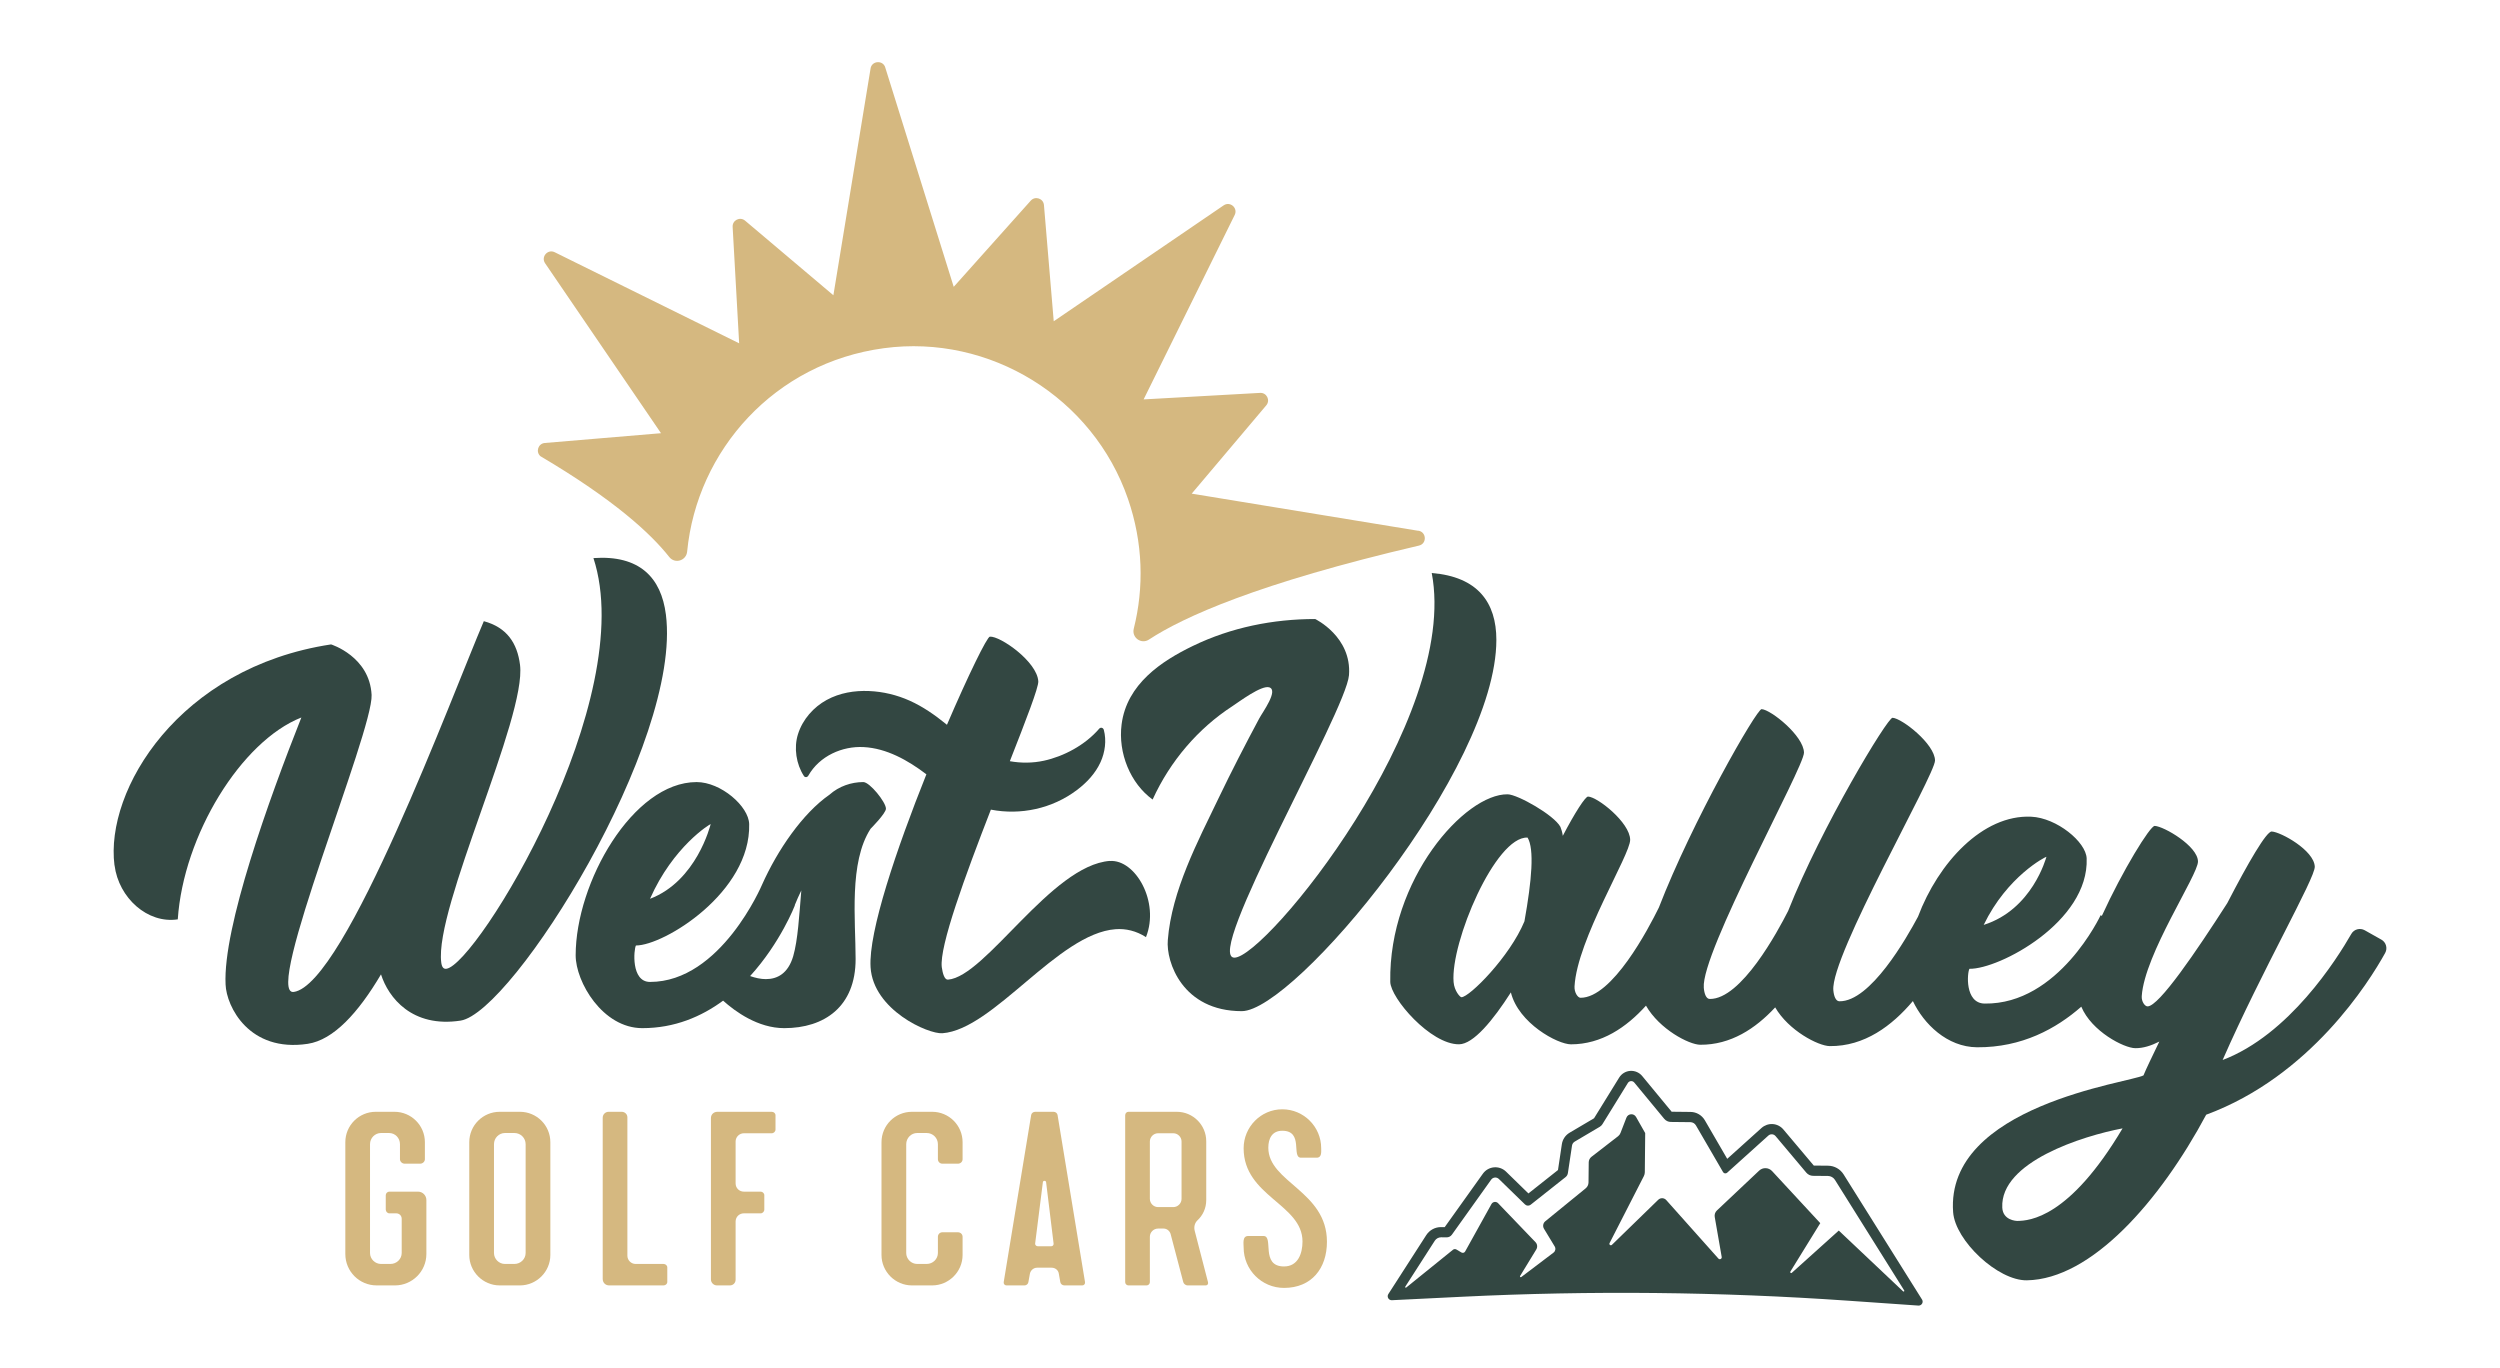 <?xml version="1.0" encoding="UTF-8"?>
<svg id="Layer_1" data-name="Layer 1" xmlns="http://www.w3.org/2000/svg" viewBox="0 0 721.13 394.53">
  <defs>
    <style>
      .cls-1 {
        fill: #d5b880;
      }

      .cls-1, .cls-2 {
        stroke-width: 0px;
      }

      .cls-2 {
        fill: #334742;
      }
    </style>
  </defs>
  <g>
    <path class="cls-2" d="m33.02,249.59c-2.76-21.7,18.55-57.04,62.48-63.71,0,0,11.13,3.45,11.69,14.58.48,10.52-31.44,86.88-22.46,85.67,14.85-2.1,45.82-85.95,54.83-106.95,6.65,1.8,9.65,6.33,10.44,12.59,1.93,15.13-24.73,70.13-22.72,85.87.18,1.38.67,1.92,1.51,1.8,8.81-1.34,55.69-77.79,42.39-118.46,13.29-.93,19.54,5.6,20.9,16.3,4.71,36.99-44.28,114.85-59.24,117.12-13.99,2.13-20.81-6.65-22.94-13.34-6.57,11.12-13.71,18.91-21.12,20.03-16.93,2.57-23.47-10.77-23.71-17.12-.8-16.39,12.47-53.31,21.86-77.01-17.38,6.85-34.03,33.99-35.65,58.23-8.67,1.32-17.04-6.14-18.24-15.61Z"/>
    <path class="cls-2" d="m255.55,233.26c0-1.88-4.68-7.67-6.53-7.67-3.45,0-7.03,1.21-9.74,3.63-7.77,5.39-15.04,16.03-19.48,26,0,0-11.84,28.02-32.3,28.02-5.55,0-4.68-9.43-4.07-10.51,8.14,0,33.16-15.36,32.67-35.02-.12-5.12-8.14-12.12-15.16-12.12-18.37,0-34.89,28.96-34.89,49.97,0,7.68,7.77,21.01,19.23,21.01,9.32,0,17.05-3.33,23.3-7.93,3.46,3.11,10.03,7.93,17.63,7.93,11.59,0,20.59-6.2,20.59-19.93,0-11.18-1.97-27.89,4.32-37.58,0,0,4.43-4.45,4.43-5.8Zm-50.55,4.45c-.12.4-4.06,16.43-17.5,21.55,6.66-15.08,17.26-21.55,17.5-21.55Zm23.8,38.12c-1.48,4.98-4.56,6.6-7.89,6.6-1.5,0-3.05-.36-4.54-.88,8.79-9.65,12.92-20.4,12.92-20.4l-.05-.03c.6-1.43,1.19-2.86,1.9-4.28-.61,7.27-.98,14.27-2.34,18.99Z"/>
    <path class="cls-2" d="m320.15,248.33c-16.91,1.26-35.86,33.44-46.71,34.25-.99.07-1.52-1.74-1.78-3.58-.74-6,6.76-26.41,14.16-45.46,8.54,1.66,17.69-.26,24.84-5.67,2.78-2.1,5.3-4.74,6.8-8.04,1.3-2.85,1.75-6.26.94-9.29-.18-.65-.91-.84-1.34-.34-4.05,4.71-10.22,7.99-15.95,9.23-3.23.7-6.57.72-9.82.14,4.68-11.91,8.32-21.31,8.21-23.05-.35-5.7-11.01-13.1-13.97-12.88-.8.06-6.14,10.9-12.38,25.43-.1-.08-.19-.16-.29-.24-3.24-2.63-6.68-5.02-10.42-6.7-3.73-1.68-7.73-2.63-11.75-2.8-4.19-.18-8.48.52-12.23,2.57-3.75,2.05-6.93,5.56-8.29,9.9-1.23,3.94-.5,8.63,1.72,12.04.32.49.99.4,1.28-.11,3.22-5.68,9.81-8.57,15.98-8.23,6.56.35,12.68,3.75,18.07,7.85-8.56,21.39-16.74,45.43-16.1,55.66.77,12.32,16.63,19.33,20.72,19.03,14.79-1.1,33.31-28.77,49.94-30.01,2.96-.22,5.98.48,8.78,2.29,4.04-10.2-3.1-22.51-10.43-21.96Z"/>
    <path class="cls-2" d="m379.37,178.56s10.59,5.09,9.75,16.2c-.85,10.49-42.09,81.48-33.05,81.48s64.97-68.67,56.92-110.95c13.28,1.08,18.64,8.49,18.64,19.29,0,37.34-58.33,107.09-73.44,107.09-17.09,0-21.89-14.2-21.33-20.52,1.1-14.22,8.7-28.54,14.64-40.91,3.73-7.77,7.67-15.41,11.72-22.98.99-1.85,5.62-8.11,2.92-8.99-2.23-.73-8.79,4.21-10.7,5.46-9.77,6.35-17.9,15.76-22.96,26.9-6.39-4.61-10.02-13.4-8.95-21.69,1.5-11.64,11.54-18.25,20.54-22.61,11.08-5.37,23.23-7.77,35.31-7.77Z"/>
    <path class="cls-2" d="m686.88,271.02c-1.69-.95-3.08-1.73-4.76-2.68-1.37-.77-3.11-.31-3.88,1.05-4.22,7.37-17.94,29.09-37.12,36.37,11.42-26.03,26.73-52.48,26.58-55.79-.22-4.71-9.78-9.99-12.42-10.12-1.51-.08-6.79,8.99-12.82,20.66-8.89,13.85-19.71,29.82-23,29.78-.76,0-1.78-1.37-1.67-2.95.79-12.13,16.26-34.96,16.22-38.84-.05-4.47-9.83-10.15-12.48-10.27-1.32-.06-9.25,12.84-15.25,25.96-.13-.08-.2-.12-.34-.21,0,0-12.05,25.8-33.47,25.5-5.81-.08-5.02-9.02-4.38-10.03,8.53.17,34.51-13.55,33.81-31.85-.19-4.76-8.63-11.68-15.99-12.02-13.99-.65-26.81,13.28-32.66,28.84-3.27,6.12-13.73,24.56-22.69,24.4-1.03-.02-1.58-1.47-1.73-3.17-.85-9.92,29.38-62.18,29.33-66.29-.06-4.76-9.52-12.15-12.25-12.32-1.44-.09-20.49,31.43-30.12,55.72-2.96,5.83-13.54,25.52-22.61,25.39-1.03,0-1.58-1.5-1.72-3.23-.86-10.13,28.96-63.63,28.9-67.82-.08-4.84-9.52-12.38-12.22-12.55-1.41-.09-20,32.32-29.64,57.23-2.99,6.08-13.45,26.07-22.6,26.03-.78,0-1.82-1.51-1.73-3.27.73-13.55,16.12-37.99,16.05-42.31-.07-4.99-9.45-12.39-12.15-12.46-.77-.02-3.78,4.61-7.28,11.33-.15-1.09-.42-1.91-.69-2.59-1.85-3.43-12.36-9.34-15.2-9.39-12.35-.21-34.36,24.54-33.88,54.09.07,4.7,11.61,18.08,19.84,18.02,4.12-.03,9.8-6.9,14.95-14.97,2.19,8.89,13.48,14.98,17.34,14.98,8.8-.01,15.96-4.87,21.63-11.16,3.88,6.79,12.4,11.25,15.65,11.28,8.8.06,15.95-4.67,21.62-10.78,3.87,6.7,12.45,11.13,15.73,11.17,10.03.1,17.96-5.86,23.99-12.99,3.11,6.54,9.84,13.27,18.53,13.33,12.92.08,22.8-5.36,30.05-11.71,2.97,7.12,12.32,11.95,15.58,11.97,2.28.02,4.55-.71,6.93-1.91-2.1,4.38-3.83,7.92-4.57,9.76-3.77,2.08-57.19,8.66-54.91,39.47.61,8.21,12.91,19.78,21.27,19.64,18.61-.3,38.37-22.81,51.73-47.77,30.03-11.09,46.97-38.26,51.62-46.65.76-1.38.26-3.11-1.12-3.87Zm-96.58-23.88c-.13.37-4.07,15.21-18.1,19.65,6.8-14.06,17.82-19.65,18.1-19.65Zm-150.57,18.61c-4.22,10.23-15.87,21.9-18.18,21.9-.39,0-2.06-1.82-2.26-4.39-.91-11.39,12.07-42.08,21.34-41.66,1.99,3.3,1.23,12.27-.9,24.15Zm142.19,86.43c-.39,0-4.18-.19-4.36-3.84-.64-13.2,23.21-20.68,34.7-22.86-15.4,25.94-26.93,26.65-30.34,26.7Z"/>
  </g>
  <g>
    <path class="cls-1" d="m120.55,343.73h-8.28c-.5,0-1,.5-1,1v4.18c0,.57.5,1.08,1,1.08h2.02c.86,0,1.58.64,1.58,1.58v9.86c0,1.72-1.44,3.16-3.24,3.16h-2.73c-1.73,0-3.17-1.44-3.17-3.16v-31.38c0-1.79,1.44-3.23,3.17-3.23h2.3c1.8,0,3.17,1.44,3.17,3.23v4.32c0,.72.65,1.3,1.36,1.3h4.47c.71,0,1.36-.58,1.36-1.3v-4.89c0-4.89-3.96-8.78-8.78-8.78h-5.39c-4.82,0-8.78,3.89-8.78,8.78v32.23c0,5.04,4.03,9.07,9.06,9.07h5.26c4.96,0,9.06-4.03,9.06-9.07v-15.54c0-1.36-1.08-2.44-2.44-2.44Z"/>
    <path class="cls-1" d="m149.97,320.7h-5.83c-4.82,0-8.78,3.89-8.78,8.78v32.52c0,4.82,3.96,8.78,8.78,8.78h5.83c4.82,0,8.78-3.96,8.78-8.78v-32.52c0-4.89-3.96-8.78-8.78-8.78Zm1.65,40.73c0,1.72-1.44,3.16-3.24,3.16h-2.73c-1.73,0-3.16-1.44-3.16-3.16v-31.38c0-1.79,1.43-3.23,3.16-3.23h2.73c1.8,0,3.24,1.44,3.24,3.23v31.38Z"/>
    <path class="cls-1" d="m191.4,364.59h-8.06c-1.29,0-2.37-1.08-2.37-2.37v-39.94c0-.86-.72-1.58-1.65-1.58h-3.75c-.93,0-1.72.72-1.72,1.73v46.48c0,1.08.79,1.87,1.87,1.87h15.68c.58,0,1.08-.43,1.08-1.01v-4.17c0-.58-.5-1.01-1.08-1.01Z"/>
    <path class="cls-1" d="m222.62,320.7h-15.68c-1.08,0-1.87.79-1.87,1.8v46.55c0,.94.79,1.73,1.73,1.73h3.74c.93,0,1.65-.72,1.65-1.66v-16.76c0-1.37,1.08-2.37,2.38-2.37h4.89c.5,0,1.01-.51,1.01-1.08v-4.18c0-.5-.51-1-1.01-1h-4.89c-1.3,0-2.38-1.01-2.38-2.38v-12.09c0-1.29,1.08-2.37,2.38-2.37h8.05c.58,0,1.08-.5,1.08-1.08v-4.1c0-.58-.5-1.01-1.08-1.01Z"/>
    <path class="cls-1" d="m271.83,335.67h4.46c.79,0,1.37-.58,1.37-1.3v-4.89c0-4.89-3.96-8.78-8.78-8.78h-5.83c-4.82,0-8.78,3.89-8.78,8.78v32.52c0,4.82,3.96,8.78,8.78,8.78h5.83c4.82,0,8.78-3.96,8.78-8.78v-5.25c0-.72-.58-1.3-1.37-1.3h-4.46c-.72,0-1.29.58-1.29,1.3v4.68c0,1.72-1.44,3.16-3.24,3.16h-2.74c-1.72,0-3.16-1.44-3.16-3.16v-31.38c0-1.79,1.44-3.23,3.16-3.23h2.74c1.8,0,3.24,1.44,3.24,3.23v4.32c0,.72.57,1.3,1.29,1.3Z"/>
    <path class="cls-1" d="m305.06,321.64c-.07-.51-.57-.94-1.15-.94h-5.32c-.58,0-1.08.43-1.15.94l-7.92,48.2c-.07.51.29.94.79.94h5.25c.51,0,1.01-.43,1.08-.94l.44-2.44c.21-1.01,1.08-1.73,2.08-1.73h4.18c1.07,0,1.94.72,2.08,1.73l.43,2.44c.08.51.58.94,1.16.94h5.18c.5,0,.86-.43.79-.94l-7.92-48.2Zm-1.79,37.84h-3.96c-.43,0-.79-.43-.72-.79l2.23-17.7c.07-.5.86-.5.93,0l2.16,17.7c.07.36-.21.79-.64.79Z"/>
    <path class="cls-1" d="m348.45,369.84l-3.82-14.75c-.29-1.07-.07-2.23.72-3.02,1.58-1.44,2.59-3.52,2.59-5.9v-16.98c0-4.68-3.81-8.49-8.49-8.49h-13.96c-.5,0-.93.43-.93,1.01v48.13c0,.51.43.94.93.94h5.26c.5,0,.93-.43.93-.94v-13.09c0-1.3,1.08-2.37,2.37-2.37h1.59c.93,0,1.72.64,2.01,1.51l3.67,13.95c.14.51.72.94,1.22.94h5.26c.5,0,.79-.43.65-.94Zm-7.63-24.03c0,1.3-1.08,2.38-2.38,2.38h-4.39c-1.29,0-2.37-1.08-2.37-2.38v-16.55c0-1.29,1.08-2.37,2.37-2.37h4.39c1.3,0,2.38,1.08,2.38,2.37v16.55Z"/>
    <path class="cls-1" d="m365.85,331.06c0-2.66,1.08-4.89,4.03-4.89,6.26,0,2.52,7.77,5.4,7.77h4.53c1.51,0,1.29-1.73,1.29-2.73,0-6.19-5.03-11.23-11.22-11.23s-11.15,5.11-11.15,11.23c0,13.88,16.98,16.11,16.98,26.91,0,3.45-1.3,7.19-5.33,7.19-6.9,0-2.87-8.78-5.9-8.78h-4.46c-1.72,0-1.29,2.23-1.29,3.31,0,6.41,5.18,11.66,11.65,11.66,7.99,0,12.38-5.68,12.38-13.31,0-14.61-16.91-17.13-16.91-27.13Z"/>
  </g>
  <path class="cls-1" d="m409,153.09l-65.25-10.7,21.51-25.47c1.24-1.47.12-3.7-1.79-3.59l-33.59,1.88,26.27-53.2c1-2.02-1.33-4.04-3.19-2.77l-49.01,33.43-2.82-33.52c-.16-1.91-2.53-2.7-3.81-1.27l-22.22,24.86-19.7-63.12c-.57-2.42-4.08-2.17-4.31.3l-10.7,65.25-25.47-21.52c-1.47-1.24-3.7-.12-3.59,1.79l1.88,33.59-53.2-26.27c-2.02-1-4.04,1.33-2.77,3.19l33.43,49.01-33.52,2.82c-1.91.16-2.7,2.53-1.27,3.81,21.4,12.63,31.95,22.45,37.16,29.07,1.64,2.09,4.92,1.08,5.17-1.56,2.83-29.19,25.2-54.42,56.75-58.66,30.59-4.12,60.35,14.28,70.41,43.47,4.37,12.67,4.65,25.57,1.67,37.43-.65,2.58,2.16,4.61,4.39,3.14,9.85-6.47,31.3-16.23,77.87-27.1,2.42-.56,2.17-4.08-.3-4.31Z"/>
  <path class="cls-2" d="m554.41,374.85l-22.62-36.09c-.97-1.54-2.65-2.49-4.47-2.51l-4.13-.04-8.78-10.42c-.76-.9-1.87-1.47-3.05-1.55-1.18-.08-2.36.33-3.24,1.12l-9.9,8.91-6.46-11.13c-.86-1.47-2.43-2.39-4.13-2.4l-5.44-.06-8.49-10.29c-.84-1.02-2.13-1.58-3.44-1.49-1.32.08-2.52.81-3.21,1.93l-7.25,11.74-7.08,4.18c-1.18.71-1.99,1.91-2.2,3.27l-1.12,7.48-8.53,6.75-6.46-6.3c-.93-.9-2.21-1.35-3.49-1.23-1.28.12-2.45.79-3.19,1.84l-11,15.4h-1c-1.76-.03-3.39.85-4.34,2.33l-10.93,16.99c-.48.76.05,1.76.96,1.77l20.31-1c37.12-1.82,74.32-1.44,111.41,1.14l20.28,1.41c.91,0,1.47-.98.99-1.75Zm-5.45-2.35l-18.56-17.54-13.55,12.19c-.23.22-.58-.08-.42-.35l8.63-13.98-13.9-15.02c-1-1.07-2.68-1.13-3.74-.12l-12.17,11.48c-.52.48-.75,1.19-.63,1.89l2.01,11.53c.09.54-.58.87-.95.46l-15.04-16.87c-.61-.69-1.66-.73-2.32-.09l-13.36,13c-.35.34-.9-.07-.68-.5l9.9-19.34c.17-.34.26-.72.27-1.1l.11-11.3-2.64-4.65c-.64-1.13-2.31-1.01-2.78.21l-1.71,4.42c-.14.36-.37.67-.67.91l-7.7,5.96c-.49.38-.78.96-.79,1.58l-.06,5.79c0,.67-.31,1.3-.83,1.73l-11.64,9.49c-.65.53-.8,1.45-.37,2.17l3.09,5.1c.35.59.21,1.35-.34,1.77l-9.31,7.05c-.2.16-.47-.08-.34-.3l4.67-7.65c.41-.68.32-1.55-.23-2.12l-10.78-11.23c-.56-.59-1.53-.46-1.92.25l-7.59,13.68c-.21.37-.68.5-1.05.29l-1.47-.87c-.32-.18-.71-.15-.99.08l-13.49,10.9c-.16.13-.39-.07-.27-.25l8.52-13.26c.4-.62,1.09-.99,1.83-.99l1.57.02c.61.01,1.18-.28,1.53-.77l11.33-15.87c.53-.74,1.58-.83,2.22-.2l7.54,7.34c.45.44,1.14.47,1.63.09l10.07-7.97c.36-.28.6-.69.67-1.15l1.19-7.93c.07-.48.36-.91.78-1.16l7.24-4.28c.3-.18.56-.44.75-.74l7.34-11.89c.41-.67,1.36-.73,1.85-.13l8.62,10.44c.48.59,1.19.93,1.95.93l5.62.06c.66.01,1.27.36,1.6.94l7.82,13.46c.24.42.81.51,1.17.19l11.9-10.72c.61-.55,1.54-.48,2.07.14l8.89,10.57c.48.56,1.18.89,1.91.9l4.33.04c.81.01,1.56.43,2,1.12l19.99,31.91c.13.2-.14.43-.32.26Z"/>
</svg>
